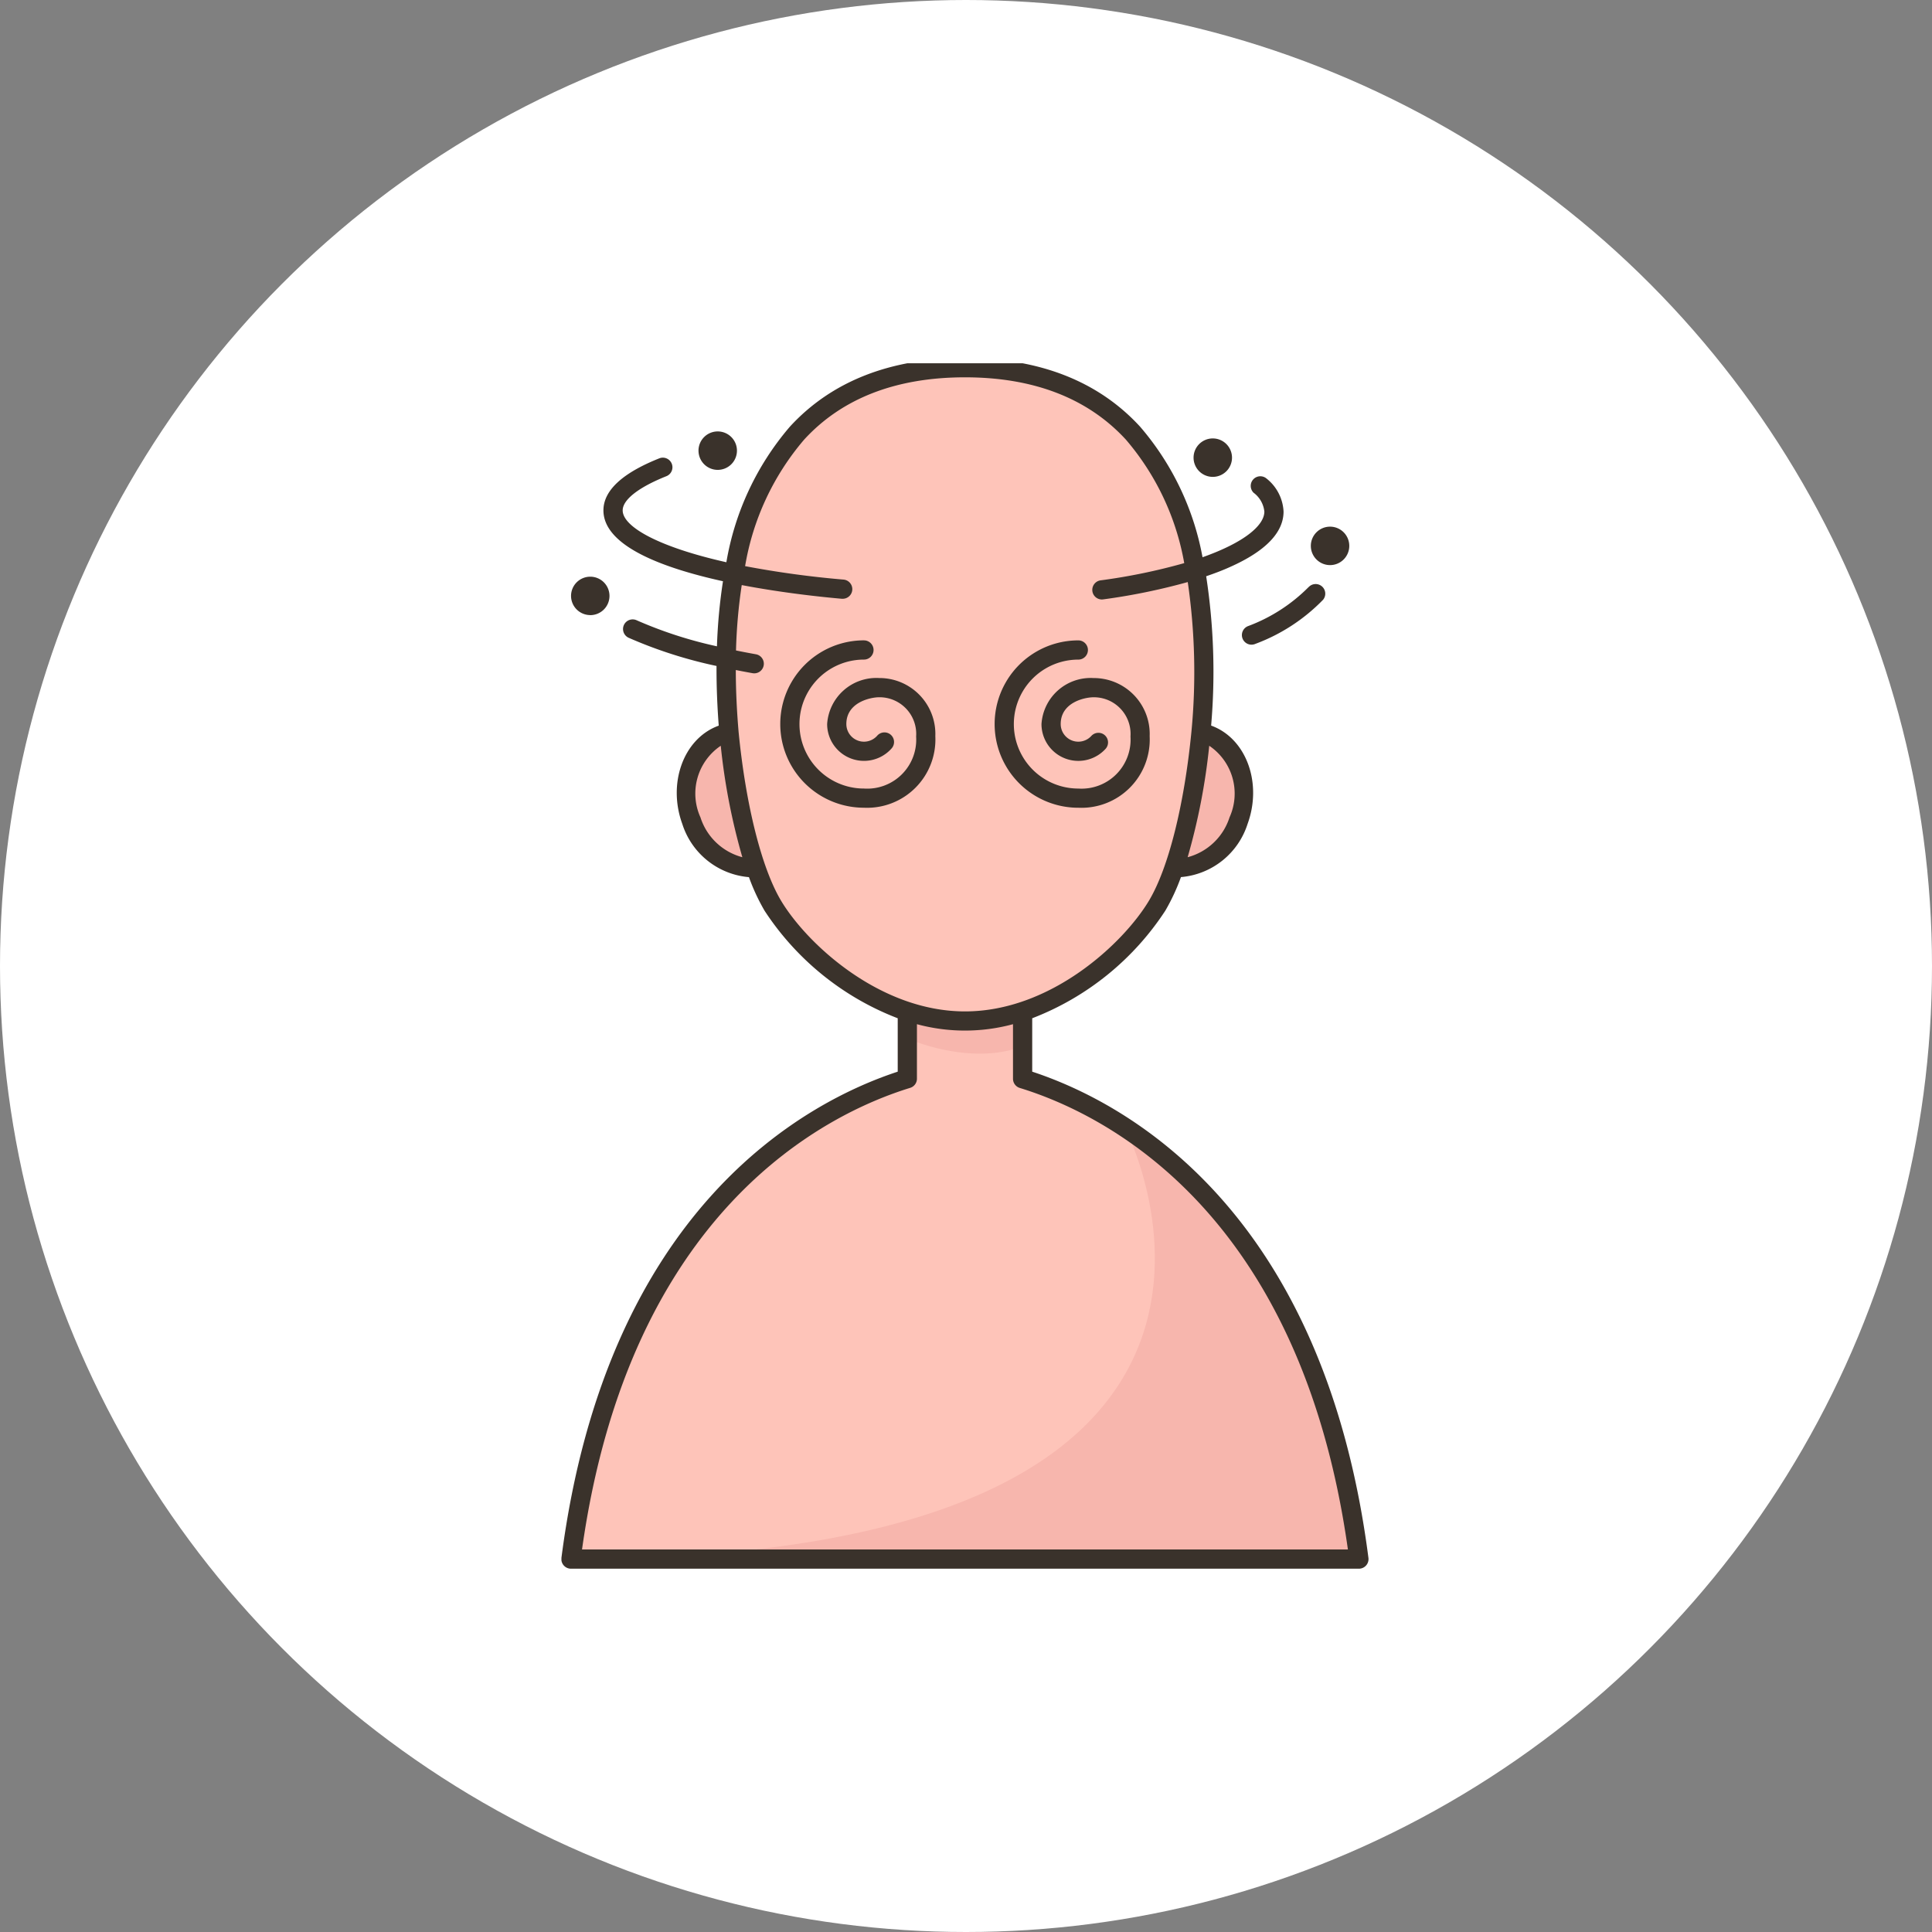 <svg xmlns="http://www.w3.org/2000/svg" xmlns:xlink="http://www.w3.org/1999/xlink" width="117" height="117" viewBox="0 0 117 117">
  <rect x="0" y="0" width="117" height="117" fill="#808080" stroke="none"/>
  <defs>
    <clipPath id="clip-path">
      <rect id="Rectángulo_402656" data-name="Rectángulo 402656" width="49" height="73" transform="translate(0 0.324)" fill="none"/>
    </clipPath>
  </defs>
  <g id="Grupo_1103216" data-name="Grupo 1103216" transform="translate(-988 -2381)">
    <g id="Grupo_1103209" data-name="Grupo 1103209">
      <circle id="Elipse_11646" data-name="Elipse 11646" cx="58.5" cy="58.5" r="58.5" transform="translate(988 2381)" fill="#fff"/>
      <g id="Grupo_1103158" data-name="Grupo 1103158" transform="translate(1022 2402.691)">
        <g id="Grupo_1103157" data-name="Grupo 1103157" transform="translate(0 -0.016)" clip-path="url(#clip-path)">
          <path id="Trazado_885046" data-name="Trazado 885046" d="M56.208,164.144h0a3.919,3.919,0,0,1-3.891-2.822c-.786-2.151,0-4.467,1.764-5.173a2.64,2.64,0,0,1,.513-.148c3.845,2.63,3.863,5.572,1.615,8.143" transform="translate(-44.445 -133.299)" fill="#f7b6ad"/>
          <path id="Trazado_885047" data-name="Trazado 885047" d="M239.662,156.149c1.76.706,2.55,3.021,1.764,5.173a3.919,3.919,0,0,1-3.891,2.822h0c-4.085-3.109-4.4-6.149,1.615-8.143a2.64,2.64,0,0,1,.513.148" transform="translate(-200.42 -133.299)" fill="#f7b6ad"/>
          <path id="Trazado_885048" data-name="Trazado 885048" d="M24.365,47.058C18.367,48.9,6.682,55.385,4,76.151H51.712C49.03,55.385,37.345,48.9,31.347,47.058V42.985h0a16.051,16.051,0,0,0,8.145-6.4,12.6,12.6,0,0,0,1.04-2.33,36.971,36.971,0,0,0,1.615-8.143A37.287,37.287,0,0,0,41.8,16.24C40.574,9.722,36.891,4,27.856,4,18.708,4,15.048,9.866,13.87,16.483A32.215,32.215,0,0,0,13.4,21.6a44.494,44.494,0,0,0,.164,4.512,36.971,36.971,0,0,0,1.615,8.143,12.6,12.6,0,0,0,1.04,2.33,16.051,16.051,0,0,0,8.145,6.4h0Z" transform="translate(-3.418 -3.409)" fill="#fec4b9"/>
          <path id="Trazado_885049" data-name="Trazado 885049" d="M51.712,346.364H4c47.13,0,33.535-26.153,33.535-26.153,5.749,3.772,12.261,11.317,14.177,26.153" transform="translate(-3.418 -273.622)" fill="#f7b6ad"/>
          <path id="Trazado_885050" data-name="Trazado 885050" d="M150.982,272v2.108c-3.2,1.238-6.982-.47-6.982-.47V272a10.764,10.764,0,0,0,6.982,0" transform="translate(-123.053 -232.425)" fill="#f7b6ad"/>
          <path id="Trazado_885051" data-name="Trazado 885051" d="M18.32,17.095a.582.582,0,1,1,0,1.164,3.9,3.9,0,1,0,0,7.809,2.967,2.967,0,0,0,3.16-3.15,2.221,2.221,0,0,0-2.238-2.378c-.516,0-1.988.3-1.988,1.623a1.067,1.067,0,0,0,1.863.711.582.582,0,1,1,.867.776,2.231,2.231,0,0,1-3.893-1.487,2.985,2.985,0,0,1,3.152-2.787,3.388,3.388,0,0,1,3.4,3.512c0,.007,0,.013,0,.019a4.136,4.136,0,0,1-4.323,4.323,5.068,5.068,0,1,1,0-10.136M31.3,27.231a4.136,4.136,0,0,0,4.323-4.323c0-.007,0-.013,0-.019a3.388,3.388,0,0,0-3.4-3.512,2.985,2.985,0,0,0-3.152,2.787,2.231,2.231,0,0,0,3.893,1.487.582.582,0,0,0-.867-.776,1.067,1.067,0,0,1-1.862-.711c0-1.325,1.473-1.623,1.988-1.623a2.22,2.22,0,0,1,2.238,2.378,2.967,2.967,0,0,1-3.159,3.15,3.9,3.9,0,1,1,0-7.809.582.582,0,1,0,0-1.164,5.068,5.068,0,1,0,0,10.136M9.988,12.366a16.934,16.934,0,0,1,3.851-8.217C16.366,1.4,19.932,0,24.438,0s8.072,1.4,10.6,4.149a16.731,16.731,0,0,1,3.786,7.912c2.544-.9,3.744-1.934,3.744-2.765a1.631,1.631,0,0,0-.651-1.141.582.582,0,0,1,.782-.861,2.719,2.719,0,0,1,1.032,2c0,1.269-1.09,2.4-3.241,3.357-.441.2-.925.384-1.445.561a38.081,38.081,0,0,1,.3,9.044c.037.013.074.027.112.042,2.046.82,2.986,3.473,2.095,5.913a4.645,4.645,0,0,1-4.035,3.22,12.357,12.357,0,0,1-.945,2.031A16.849,16.849,0,0,1,28.51,39.98v3.234c5.522,1.818,17.616,8.193,20.361,29.444a.582.582,0,0,1-.577.656H.582A.582.582,0,0,1,0,72.657C2.75,51.407,14.843,45.031,20.365,43.214V39.98A16.848,16.848,0,0,1,12.3,33.465a12.357,12.357,0,0,1-.945-2.031,4.644,4.644,0,0,1-4.035-3.22c-.891-2.44.049-5.093,2.095-5.913l.111-.042c-.087-1.143-.14-2.36-.134-3.614a27.263,27.263,0,0,1-5.326-1.709A.582.582,0,0,1,4.56,15.88a25.585,25.585,0,0,0,4.858,1.575,32.742,32.742,0,0,1,.365-3.941c-3.692-.811-7.24-2.148-7.24-4.291,0-1.2,1.143-2.262,3.4-3.158a.582.582,0,0,1,.43,1.081c-1.693.673-2.664,1.43-2.664,2.077,0,.992,2.168,2.217,6.282,3.142m.965,17.862a38.363,38.363,0,0,1-1.308-6.749,3.491,3.491,0,0,0-1.229,4.336,3.643,3.643,0,0,0,2.537,2.413M27.346,43.639v-3.3a11.142,11.142,0,0,1-5.817,0v3.3a.582.582,0,0,1-.411.556C16.079,45.745,4.14,51.56,1.247,72.15H47.628C44.735,51.56,32.8,45.745,27.757,44.2a.582.582,0,0,1-.411-.556M39.23,23.478a38.405,38.405,0,0,1-1.307,6.749,3.643,3.643,0,0,0,2.536-2.413,3.491,3.491,0,0,0-1.229-4.336M11.123,12.6a58.259,58.259,0,0,0,5.958.814.582.582,0,0,1-.051,1.162l-.052,0c-1.27-.112-3.619-.362-6.059-.829a31.879,31.879,0,0,0-.347,3.96q.589.12,1.205.23a.582.582,0,0,1-.1,1.155.588.588,0,0,1-.1-.009q-.518-.092-1.017-.192c0,1.306.069,2.572.169,3.747.434,4.441,1.4,8.265,2.574,10.227,1.554,2.59,5.952,6.7,11.137,6.7s9.583-4.11,11.137-6.7c1.178-1.963,2.14-5.788,2.574-10.231a37.782,37.782,0,0,0-.222-9.07,37.752,37.752,0,0,1-5.121,1.049.591.591,0,0,1-.081.006.582.582,0,0,1-.08-1.158,35.969,35.969,0,0,0,5.069-1.044,15.666,15.666,0,0,0-3.534-7.48c-2.3-2.5-5.575-3.772-9.742-3.772S16.993,2.433,14.7,4.936A15.8,15.8,0,0,0,11.123,12.6m-2.822-7A1.164,1.164,0,1,0,9.465,4.442,1.164,1.164,0,0,0,8.3,5.605m39.411,5.768a1.164,1.164,0,1,0-1.164,1.164,1.164,1.164,0,0,0,1.164-1.164M1.745,15.567A1.164,1.164,0,1,0,.582,14.4a1.164,1.164,0,0,0,1.164,1.164M38.281,6.03a1.164,1.164,0,1,0,1.164-1.164A1.164,1.164,0,0,0,38.281,6.03m6.963,7.841a10.135,10.135,0,0,1-3.67,2.363.582.582,0,1,0,.453,1.072,11.091,11.091,0,0,0,4.1-2.673.582.582,0,0,0-.88-.761" transform="translate(0 0.01)" fill="#3a322b"/>
        </g>
      </g>
    </g>
  </g>
</svg>
